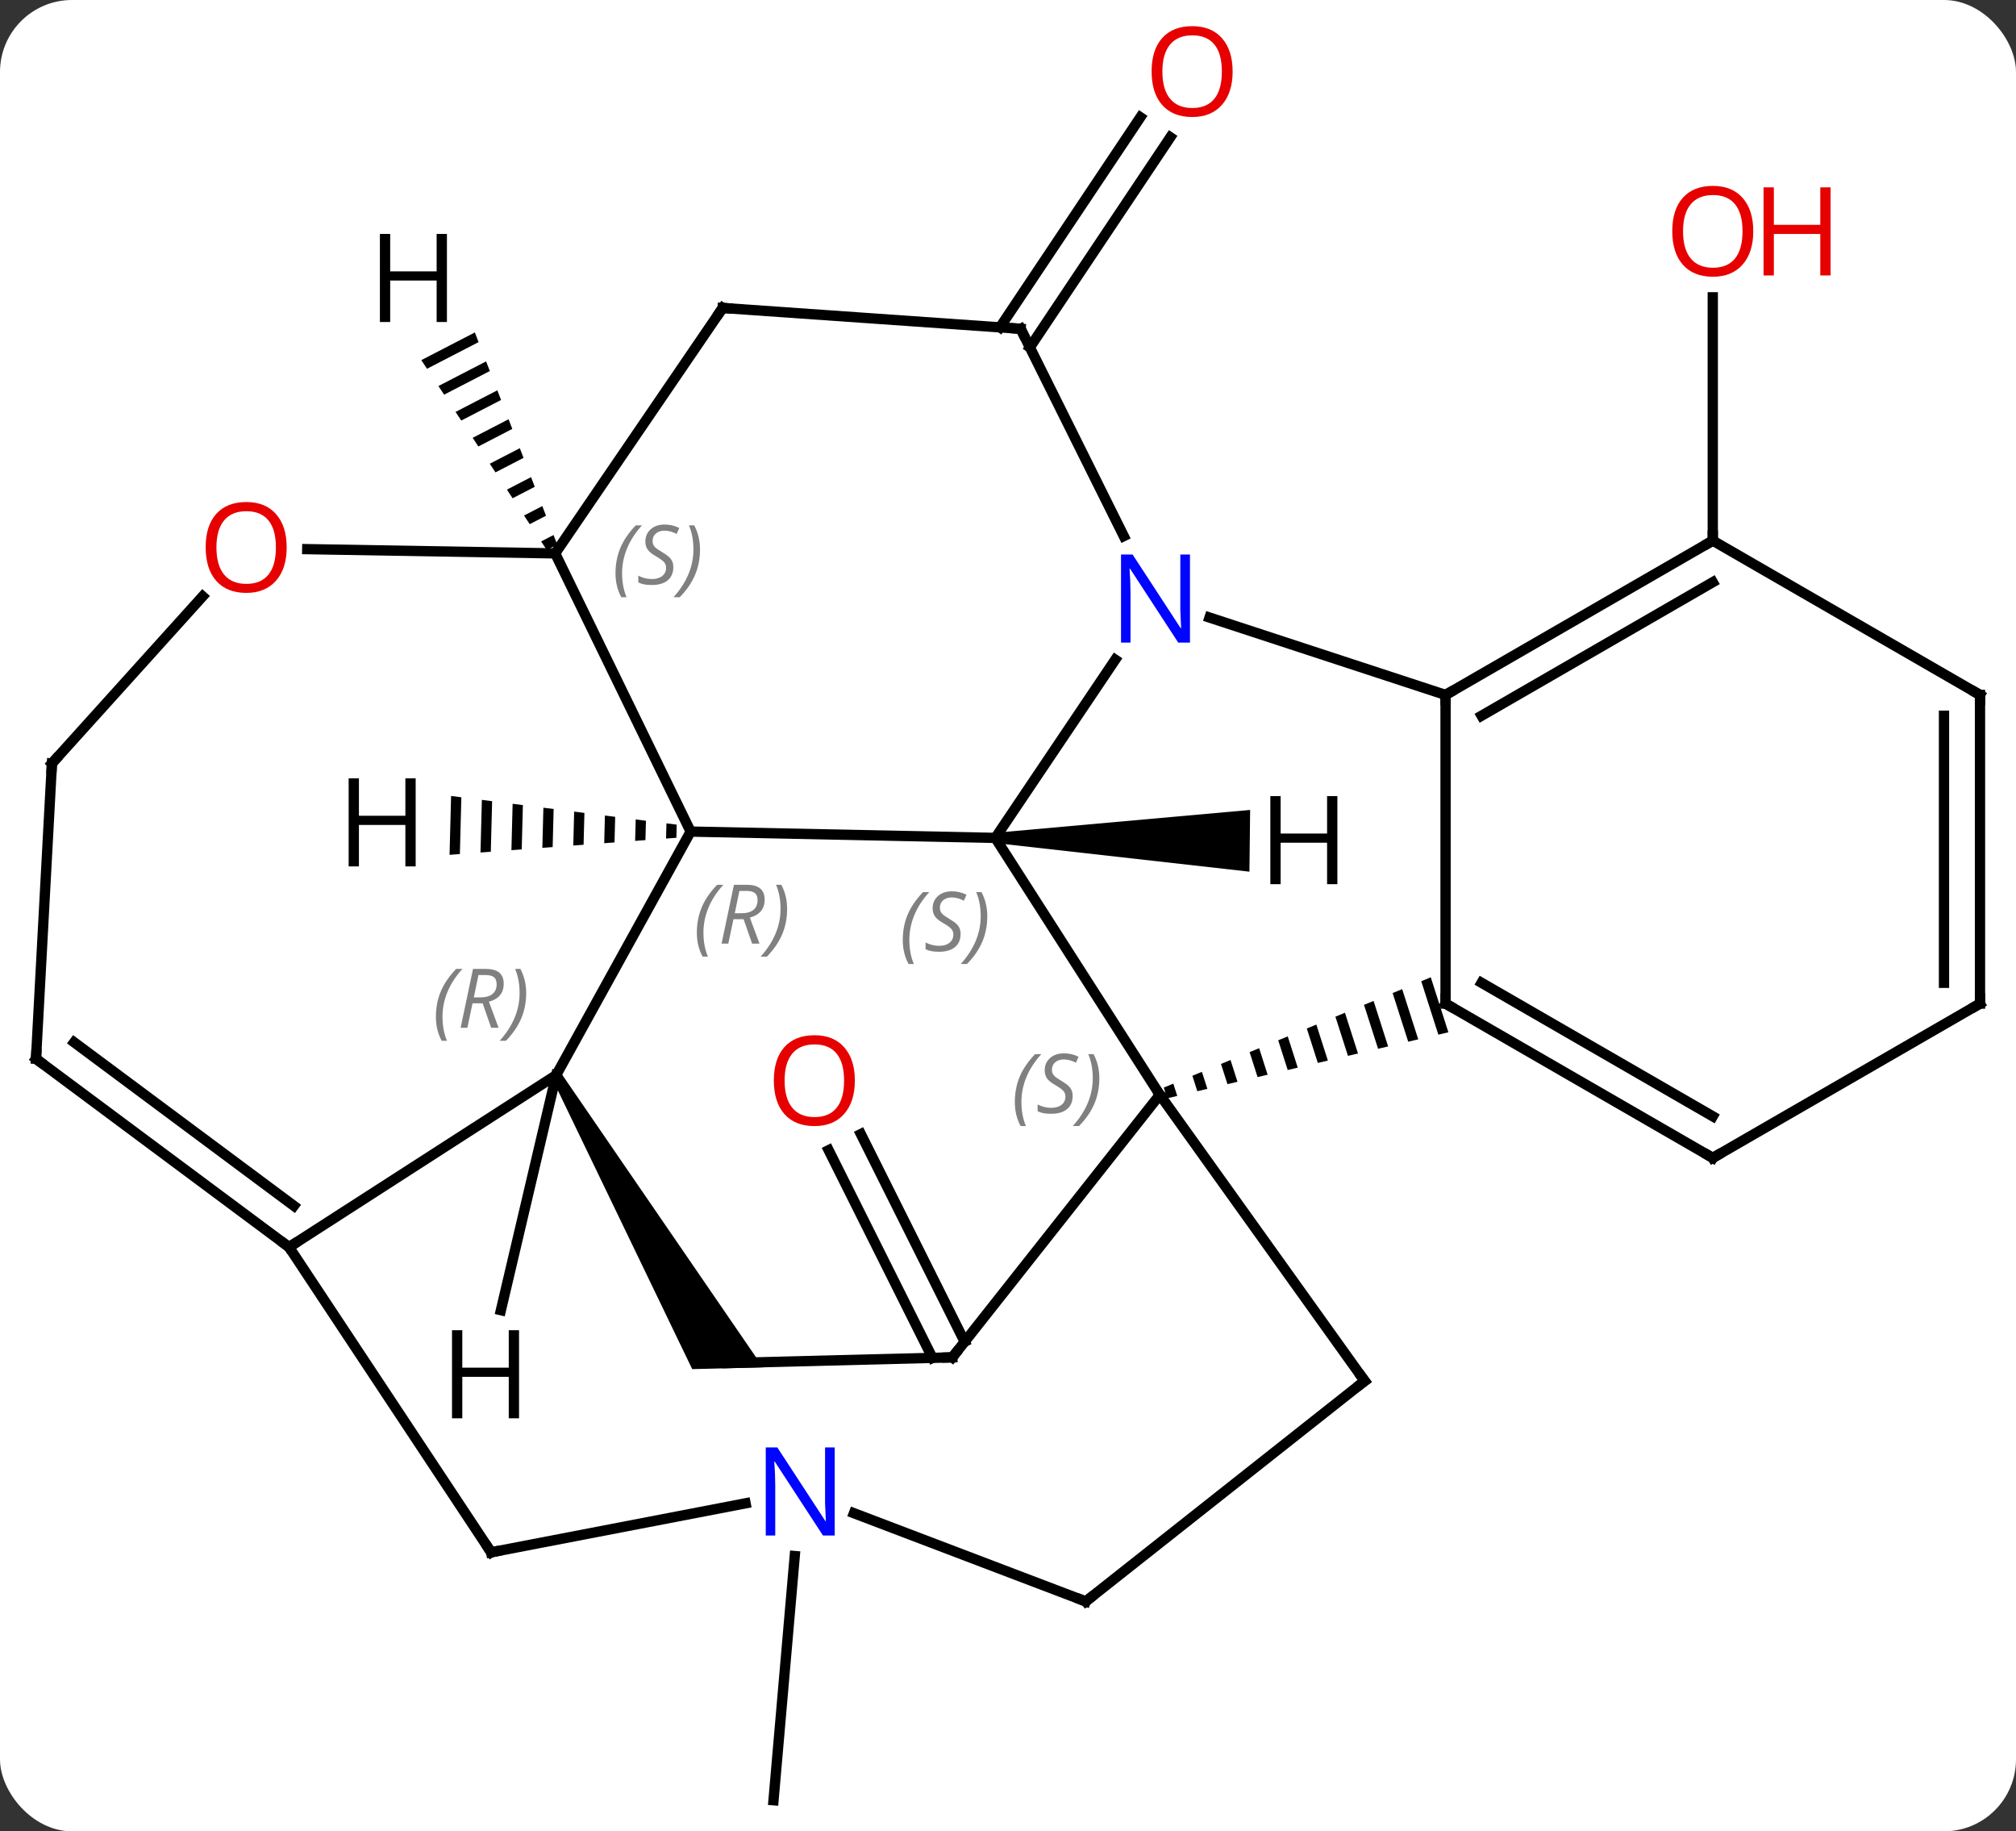 <svg width="196" viewBox="0 0 196 178" style="fill-opacity:1; color-rendering:auto; color-interpolation:auto; text-rendering:auto; stroke:black; stroke-linecap:square; stroke-miterlimit:10; shape-rendering:auto; stroke-opacity:1; fill:black; stroke-dasharray:none; font-weight:normal; stroke-width:1; font-family:'Open Sans'; font-style:normal; stroke-linejoin:miter; font-size:12; stroke-dashoffset:0; image-rendering:auto;" height="178" class="cas-substance-image" xmlns:xlink="http://www.w3.org/1999/xlink" xmlns="http://www.w3.org/2000/svg"><rect x="0" y="0" width="196" height="178" fill="#333333" stroke="none"/><svg class="cas-substance-single-component"><rect y="0" x="0" width="196" stroke="none" ry="7" rx="7" height="178" fill="white" class="cas-substance-group"/><svg y="0" x="0" width="196" viewBox="0 0 196 178" style="fill:black;" height="178" class="cas-substance-single-component-image"><svg><g><g transform="translate(98,91)" style="text-rendering:geometricPrecision; color-rendering:optimizeQuality; color-interpolation:linearRGB; stroke-linecap:butt; image-rendering:optimizeQuality;"><line y2="40.981" y1="20.794" x2="-7.344" x1="-17.438" style="fill:none;"/><line y2="39.416" y1="19.229" x2="-4.214" x1="-14.307" style="fill:none;"/><line y2="-59.181" y1="-79.603" x2="-0.784" x1="12.87" style="fill:none;"/><line y2="-57.235" y1="-77.658" x2="2.125" x1="15.78" style="fill:none;"/><line y2="-38.454" y1="-62.102" x2="68.52" x1="68.52" style="fill:none;"/><line y2="60.242" y1="83.979" x2="-20.733" x1="-22.797" style="fill:none;"/><line y2="-9.558" y1="15.408" x2="-1.233" x1="14.76" style="fill:none;"/><path style="stroke:none;" d="M41.103 3.99 L40.176 4.373 L41.838 9.564 L42.814 9.335 L41.103 3.99 ZM38.322 5.139 L37.395 5.522 L38.909 10.251 L39.885 10.022 L38.322 5.139 ZM35.541 6.287 L34.613 6.67 L35.98 10.939 L36.956 10.71 L36.956 10.71 L35.541 6.287 ZM32.759 7.436 L31.832 7.819 L31.832 7.819 L33.051 11.626 L33.051 11.626 L34.028 11.397 L32.759 7.436 ZM29.978 8.585 L29.051 8.967 L29.051 8.967 L30.122 12.314 L30.122 12.314 L31.099 12.085 L31.099 12.085 L29.978 8.585 ZM27.197 9.733 L26.27 10.116 L26.27 10.116 L27.194 13.001 L28.17 12.772 L28.17 12.772 L27.197 9.733 ZM24.416 10.882 L23.489 11.264 L23.489 11.264 L24.265 13.689 L24.265 13.689 L25.241 13.46 L25.241 13.46 L24.416 10.882 ZM21.634 12.03 L20.707 12.413 L20.707 12.413 L21.336 14.376 L21.336 14.376 L22.312 14.147 L22.312 14.147 L21.634 12.03 ZM18.853 13.179 L17.926 13.561 L17.926 13.561 L18.407 15.064 L18.407 15.064 L19.384 14.835 L19.384 14.835 L18.853 13.179 ZM16.072 14.327 L15.145 14.71 L15.145 14.71 L15.478 15.751 L15.478 15.751 L16.455 15.522 L16.072 14.327 Z"/><line y2="40.932" y1="15.408" x2="-5.412" x1="14.76" style="fill:none;"/><line y2="43.227" y1="15.408" x2="34.674" x1="14.76" style="fill:none;"/><line y2="-10.173" y1="-9.558" x2="-30.855" x1="-1.233" style="fill:none;"/><line y2="-26.881" y1="-9.558" x2="10.426" x1="-1.233" style="fill:none;"/><line y2="-23.454" y1="6.546" x2="42.54" x1="42.54" style="fill:none;"/><line y2="21.546" y1="6.546" x2="68.52" x1="42.54" style="fill:none;"/><line y2="17.505" y1="4.525" x2="68.52" x1="46.04" style="fill:none;"/><line y2="41.487" y1="40.932" x2="-27.276" x1="-5.412" style="fill:none;"/><line y2="64.656" y1="43.227" x2="7.56" x1="34.674" style="fill:none;"/><line y2="13.497" y1="-10.173" x2="-43.926" x1="-30.855" style="fill:none;"/><line y2="-37.212" y1="-10.173" x2="-44.025" x1="-30.855" style="fill:none;"/><line y2="-23.454" y1="-30.976" x2="42.54" x1="19.592" style="fill:none;"/><line y2="-59.04" y1="-38.894" x2="1.227" x1="11.255" style="fill:none;"/><line y2="-38.454" y1="-23.454" x2="68.52" x1="42.54" style="fill:none;"/><line y2="-34.413" y1="-21.433" x2="68.52" x1="46.04" style="fill:none;"/><line y2="6.546" y1="21.546" x2="94.5" x1="68.52" style="fill:none;"/><path style="stroke:none;" d="M-44.356 13.753 L-43.496 13.241 L-23.825 41.9 L-30.702 42.074 Z"/><line y2="56.08" y1="64.656" x2="-14.978" x1="7.56" style="fill:none;"/><line y2="30.219" y1="13.497" x2="-69.897" x1="-43.926" style="fill:none;"/><line y2="-61.068" y1="-37.212" x2="-27.741" x1="-44.025" style="fill:none;"/><line y2="-37.624" y1="-37.212" x2="-68.13" x1="-44.025" style="fill:none;"/><line y2="-61.068" y1="-59.04" x2="-27.741" x1="1.227" style="fill:none;"/><line y2="-23.454" y1="-38.454" x2="94.5" x1="68.52" style="fill:none;"/><line y2="-23.454" y1="6.546" x2="94.5" x1="94.5" style="fill:none;"/><line y2="-21.433" y1="4.525" x2="91" x1="91" style="fill:none;"/><line y2="59.88" y1="55.117" x2="-50.25" x1="-25.515" style="fill:none;"/><line y2="59.88" y1="30.219" x2="-50.25" x1="-69.897" style="fill:none;"/><line y2="11.913" y1="30.219" x2="-94.5" x1="-69.897" style="fill:none;"/><line y2="10.311" y1="26.205" x2="-90.79" x1="-69.429" style="fill:none;"/><line y2="-16.8" y1="-33.036" x2="-92.952" x1="-78.299" style="fill:none;"/><line y2="-16.8" y1="11.913" x2="-92.952" x1="-94.5" style="fill:none;"/><path style="stroke:none;" d="M-1.239 -9.058 L-1.227 -10.058 L23.541 -12.276 L23.472 -6.276 Z"/><path style="stroke:none;" d="M-33.206 -10.973 L-33.245 -9.495 L-33.245 -9.495 L-32.242 -9.57 L-32.242 -9.57 L-32.209 -10.847 L-32.209 -10.847 L-33.206 -10.973 ZM-36.197 -11.353 L-36.251 -9.269 L-36.251 -9.269 L-35.249 -9.344 L-35.249 -9.344 L-35.2 -11.227 L-35.2 -11.227 L-36.197 -11.353 ZM-39.188 -11.733 L-39.258 -9.043 L-39.258 -9.043 L-38.256 -9.118 L-38.256 -9.118 L-38.191 -11.607 L-38.191 -11.607 L-39.188 -11.733 ZM-42.179 -12.114 L-42.265 -8.817 L-42.265 -8.817 L-41.263 -8.892 L-41.263 -8.892 L-41.182 -11.987 L-41.182 -11.987 L-42.179 -12.114 ZM-45.17 -12.494 L-45.272 -8.591 L-45.272 -8.591 L-44.27 -8.666 L-44.27 -8.666 L-44.173 -12.367 L-45.17 -12.494 ZM-48.161 -12.874 L-48.279 -8.365 L-48.279 -8.365 L-47.277 -8.44 L-47.277 -8.44 L-47.164 -12.747 L-48.161 -12.874 ZM-51.152 -13.254 L-51.286 -8.139 L-51.286 -8.139 L-50.283 -8.214 L-50.283 -8.214 L-50.155 -13.127 L-51.152 -13.254 ZM-54.144 -13.634 L-54.293 -7.913 L-54.293 -7.913 L-53.29 -7.988 L-53.29 -7.988 L-53.146 -13.507 L-53.146 -13.507 L-54.144 -13.634 Z"/><line y2="36.346" y1="13.497" x2="-49.301" x1="-43.926" style="fill:none;"/><path style="stroke:none;" d="M-51.834 -58.687 L-57.039 -55.997 L-57.039 -55.997 L-56.484 -55.157 L-56.484 -55.157 L-51.47 -57.749 L-51.834 -58.687 ZM-50.742 -55.874 L-55.375 -53.479 L-55.375 -53.479 L-54.82 -52.64 L-50.377 -54.937 L-50.377 -54.937 L-50.742 -55.874 ZM-49.649 -53.062 L-53.711 -50.962 L-53.711 -50.962 L-53.156 -50.123 L-53.156 -50.123 L-49.285 -52.124 L-49.285 -52.124 L-49.649 -53.062 ZM-48.556 -50.249 L-52.047 -48.445 L-52.047 -48.445 L-51.492 -47.605 L-51.492 -47.605 L-48.192 -49.311 L-48.556 -50.249 ZM-47.464 -47.436 L-50.383 -45.927 L-49.828 -45.088 L-47.099 -46.498 L-47.464 -47.436 ZM-46.371 -44.623 L-48.718 -43.41 L-48.718 -43.41 L-48.164 -42.571 L-48.164 -42.571 L-46.007 -43.686 L-46.371 -44.623 ZM-45.278 -41.811 L-47.054 -40.893 L-47.054 -40.893 L-46.499 -40.053 L-46.499 -40.053 L-44.914 -40.873 L-44.914 -40.873 L-45.278 -41.811 ZM-44.185 -38.998 L-45.39 -38.375 L-45.39 -38.375 L-44.835 -37.536 L-43.821 -38.06 L-43.821 -38.06 L-44.185 -38.998 Z"/></g><g transform="translate(98,91)" style="fill:rgb(230,0,0); text-rendering:geometricPrecision; color-rendering:optimizeQuality; image-rendering:optimizeQuality; font-family:'Open Sans'; stroke:rgb(230,0,0); color-interpolation:linearRGB;"><path style="stroke:none;" d="M-14.89 14.03 Q-14.89 16.092 -15.93 17.272 Q-16.969 18.452 -18.812 18.452 Q-20.703 18.452 -21.734 17.288 Q-22.765 16.123 -22.765 14.014 Q-22.765 11.92 -21.734 10.772 Q-20.703 9.623 -18.812 9.623 Q-16.953 9.623 -15.922 10.795 Q-14.89 11.967 -14.89 14.03 ZM-21.719 14.03 Q-21.719 15.764 -20.976 16.67 Q-20.234 17.577 -18.812 17.577 Q-17.39 17.577 -16.664 16.678 Q-15.937 15.78 -15.937 14.03 Q-15.937 12.295 -16.664 11.405 Q-17.39 10.514 -18.812 10.514 Q-20.234 10.514 -20.976 11.412 Q-21.719 12.311 -21.719 14.03 Z"/><path style="stroke:none;" d="M21.838 -84.049 Q21.838 -81.987 20.799 -80.807 Q19.76 -79.627 17.917 -79.627 Q16.026 -79.627 14.995 -80.791 Q13.963 -81.956 13.963 -84.065 Q13.963 -86.159 14.995 -87.307 Q16.026 -88.456 17.917 -88.456 Q19.776 -88.456 20.807 -87.284 Q21.838 -86.112 21.838 -84.049 ZM15.01 -84.049 Q15.01 -82.315 15.753 -81.409 Q16.495 -80.502 17.917 -80.502 Q19.338 -80.502 20.065 -81.401 Q20.792 -82.299 20.792 -84.049 Q20.792 -85.784 20.065 -86.674 Q19.338 -87.565 17.917 -87.565 Q16.495 -87.565 15.753 -86.666 Q15.01 -85.768 15.01 -84.049 Z"/><path style="stroke:none;" d="M72.457 -68.524 Q72.457 -66.462 71.418 -65.282 Q70.379 -64.102 68.536 -64.102 Q66.645 -64.102 65.614 -65.266 Q64.582 -66.431 64.582 -68.54 Q64.582 -70.634 65.614 -71.782 Q66.645 -72.931 68.536 -72.931 Q70.395 -72.931 71.426 -71.759 Q72.457 -70.587 72.457 -68.524 ZM65.629 -68.524 Q65.629 -66.79 66.372 -65.884 Q67.114 -64.977 68.536 -64.977 Q69.957 -64.977 70.684 -65.876 Q71.411 -66.774 71.411 -68.524 Q71.411 -70.259 70.684 -71.149 Q69.957 -72.04 68.536 -72.04 Q67.114 -72.04 66.372 -71.141 Q65.629 -70.243 65.629 -68.524 Z"/><path style="stroke:none;" d="M79.973 -64.227 L78.973 -64.227 L78.973 -68.259 L74.457 -68.259 L74.457 -64.227 L73.457 -64.227 L73.457 -72.79 L74.457 -72.79 L74.457 -69.149 L78.973 -69.149 L78.973 -72.79 L79.973 -72.79 L79.973 -64.227 Z"/></g><g transform="translate(98,91)" style="font-size:8.4px; fill:gray; text-rendering:geometricPrecision; image-rendering:optimizeQuality; color-rendering:optimizeQuality; font-family:'Open Sans'; font-style:italic; stroke:gray; color-interpolation:linearRGB;"><path style="stroke:none;" d="M0.664 16.116 Q0.664 14.788 1.133 13.663 Q1.601 12.538 2.632 11.46 L3.242 11.46 Q2.273 12.522 1.789 13.694 Q1.304 14.866 1.304 16.1 Q1.304 17.428 1.742 18.444 L1.226 18.444 Q0.664 17.413 0.664 16.116 ZM6.286 15.522 Q6.286 16.35 5.739 16.803 Q5.193 17.257 4.193 17.257 Q3.786 17.257 3.474 17.202 Q3.161 17.147 2.88 17.007 L2.88 16.35 Q3.505 16.678 4.208 16.678 Q4.833 16.678 5.208 16.382 Q5.583 16.085 5.583 15.569 Q5.583 15.257 5.38 15.03 Q5.177 14.803 4.614 14.475 Q4.021 14.147 3.794 13.819 Q3.568 13.491 3.568 13.038 Q3.568 12.303 4.083 11.842 Q4.599 11.382 5.443 11.382 Q5.818 11.382 6.154 11.46 Q6.489 11.538 6.864 11.71 L6.599 12.303 Q6.349 12.147 6.029 12.061 Q5.708 11.975 5.443 11.975 Q4.911 11.975 4.591 12.249 Q4.271 12.522 4.271 12.991 Q4.271 13.194 4.341 13.342 Q4.411 13.491 4.552 13.624 Q4.693 13.757 5.114 14.007 Q5.677 14.35 5.88 14.546 Q6.083 14.741 6.185 14.975 Q6.286 15.21 6.286 15.522 ZM8.881 13.803 Q8.881 15.132 8.404 16.264 Q7.928 17.397 6.912 18.444 L6.303 18.444 Q8.24 16.288 8.24 13.803 Q8.24 12.475 7.803 11.46 L8.318 11.46 Q8.881 12.522 8.881 13.803 Z"/><path style="stroke:none;" d="M-10.231 0.368 Q-10.231 -0.96 -9.762 -2.085 Q-9.294 -3.21 -8.262 -4.288 L-7.653 -4.288 Q-8.622 -3.226 -9.106 -2.054 Q-9.591 -0.882 -9.591 0.352 Q-9.591 1.681 -9.153 2.696 L-9.669 2.696 Q-10.231 1.665 -10.231 0.368 ZM-4.609 -0.226 Q-4.609 0.603 -5.156 1.056 Q-5.702 1.509 -6.702 1.509 Q-7.109 1.509 -7.421 1.454 Q-7.734 1.399 -8.015 1.259 L-8.015 0.603 Q-7.39 0.931 -6.687 0.931 Q-6.062 0.931 -5.687 0.634 Q-5.312 0.337 -5.312 -0.179 Q-5.312 -0.491 -5.515 -0.718 Q-5.718 -0.944 -6.281 -1.272 Q-6.874 -1.601 -7.101 -1.929 Q-7.327 -2.257 -7.327 -2.71 Q-7.327 -3.444 -6.812 -3.905 Q-6.296 -4.366 -5.452 -4.366 Q-5.077 -4.366 -4.742 -4.288 Q-4.406 -4.21 -4.031 -4.038 L-4.296 -3.444 Q-4.546 -3.601 -4.867 -3.687 Q-5.187 -3.772 -5.452 -3.772 Q-5.984 -3.772 -6.304 -3.499 Q-6.624 -3.226 -6.624 -2.757 Q-6.624 -2.554 -6.554 -2.405 Q-6.484 -2.257 -6.343 -2.124 Q-6.202 -1.991 -5.781 -1.741 Q-5.218 -1.397 -5.015 -1.202 Q-4.812 -1.007 -4.71 -0.772 Q-4.609 -0.538 -4.609 -0.226 ZM-2.014 -1.944 Q-2.014 -0.616 -2.491 0.517 Q-2.967 1.649 -3.983 2.696 L-4.592 2.696 Q-2.655 0.54 -2.655 -1.944 Q-2.655 -3.272 -3.092 -4.288 L-2.577 -4.288 Q-2.014 -3.226 -2.014 -1.944 Z"/></g><g transform="translate(98,91)" style="stroke-linecap:butt; font-size:8.4px; text-rendering:geometricPrecision; image-rendering:optimizeQuality; color-rendering:optimizeQuality; font-family:'Open Sans'; font-style:italic; color-interpolation:linearRGB; stroke-miterlimit:5;"><path style="fill:none;" d="M42.54 6.046 L42.54 6.546 L42.973 6.796"/><path style="fill:none;" d="M-5.102 40.54 L-5.412 40.932 L-5.912 40.945"/><path style="fill:none;" d="M34.383 42.82 L34.674 43.227 L34.282 43.537"/><path style="fill:gray; stroke:none;" d="M-30.251 -0.344 Q-30.251 -1.673 -29.782 -2.798 Q-29.314 -3.923 -28.282 -5.001 L-27.673 -5.001 Q-28.642 -3.938 -29.126 -2.766 Q-29.61 -1.594 -29.61 -0.36 Q-29.61 0.968 -29.173 1.984 L-29.689 1.984 Q-30.251 0.952 -30.251 -0.344 ZM-26.691 -1.657 L-27.191 0.718 L-27.847 0.718 L-26.644 -5.001 L-25.394 -5.001 Q-23.66 -5.001 -23.66 -3.563 Q-23.66 -2.204 -25.097 -1.813 L-24.16 0.718 L-24.878 0.718 L-25.707 -1.657 L-26.691 -1.657 ZM-26.113 -4.407 Q-26.503 -2.485 -26.566 -2.235 L-25.91 -2.235 Q-25.16 -2.235 -24.753 -2.563 Q-24.347 -2.891 -24.347 -3.516 Q-24.347 -3.985 -24.605 -4.196 Q-24.863 -4.407 -25.457 -4.407 L-26.113 -4.407 ZM-21.474 -2.657 Q-21.474 -1.329 -21.95 -0.196 Q-22.427 0.937 -23.442 1.984 L-24.052 1.984 Q-22.114 -0.173 -22.114 -2.657 Q-22.114 -3.985 -22.552 -5.001 L-22.036 -5.001 Q-21.474 -3.938 -21.474 -2.657 Z"/></g><g transform="translate(98,91)" style="stroke-linecap:butt; fill:rgb(0,5,255); text-rendering:geometricPrecision; color-rendering:optimizeQuality; image-rendering:optimizeQuality; font-family:'Open Sans'; stroke:rgb(0,5,255); color-interpolation:linearRGB; stroke-miterlimit:5;"><path style="stroke:none;" d="M17.692 -28.541 L16.551 -28.541 L11.863 -35.728 L11.817 -35.728 Q11.91 -34.463 11.91 -33.416 L11.91 -28.541 L10.988 -28.541 L10.988 -37.103 L12.113 -37.103 L16.785 -29.947 L16.832 -29.947 Q16.832 -30.103 16.785 -30.963 Q16.738 -31.822 16.754 -32.197 L16.754 -37.103 L17.692 -37.103 L17.692 -28.541 Z"/><path style="fill:none; stroke:black;" d="M42.973 -23.704 L42.54 -23.454 L42.54 -22.954"/><path style="fill:none; stroke:black;" d="M68.087 21.296 L68.52 21.546 L68.953 21.296"/><path style="fill:none; stroke:black;" d="M7.952 64.346 L7.56 64.656 L7.093 64.478"/></g><g transform="translate(98,91)" style="stroke-linecap:butt; font-size:8.4px; fill:gray; text-rendering:geometricPrecision; image-rendering:optimizeQuality; color-rendering:optimizeQuality; font-family:'Open Sans'; font-style:italic; stroke:gray; color-interpolation:linearRGB; stroke-miterlimit:5;"><path style="stroke:none;" d="M-55.62 7.833 Q-55.62 6.505 -55.152 5.38 Q-54.683 4.255 -53.652 3.176 L-53.042 3.176 Q-54.011 4.239 -54.495 5.411 Q-54.98 6.583 -54.98 7.817 Q-54.98 9.145 -54.542 10.161 L-55.058 10.161 Q-55.62 9.13 -55.62 7.833 ZM-52.06 6.52 L-52.56 8.895 L-53.217 8.895 L-52.013 3.176 L-50.763 3.176 Q-49.029 3.176 -49.029 4.614 Q-49.029 5.973 -50.467 6.364 L-49.529 8.895 L-50.248 8.895 L-51.076 6.52 L-52.06 6.52 ZM-51.482 3.77 Q-51.873 5.692 -51.935 5.942 L-51.279 5.942 Q-50.529 5.942 -50.123 5.614 Q-49.717 5.286 -49.717 4.661 Q-49.717 4.192 -49.974 3.981 Q-50.232 3.77 -50.826 3.77 L-51.482 3.77 ZM-46.843 5.52 Q-46.843 6.848 -47.32 7.981 Q-47.796 9.114 -48.812 10.161 L-49.421 10.161 Q-47.484 8.005 -47.484 5.52 Q-47.484 4.192 -47.921 3.176 L-47.406 3.176 Q-46.843 4.239 -46.843 5.52 Z"/><path style="stroke:none;" d="M-38.16 -35.281 Q-38.16 -36.609 -37.691 -37.734 Q-37.222 -38.859 -36.191 -39.937 L-35.582 -39.937 Q-36.551 -38.875 -37.035 -37.703 Q-37.519 -36.531 -37.519 -35.297 Q-37.519 -33.968 -37.082 -32.953 L-37.597 -32.953 Q-38.16 -33.984 -38.16 -35.281 ZM-32.538 -35.875 Q-32.538 -35.047 -33.084 -34.593 Q-33.631 -34.14 -34.631 -34.14 Q-35.038 -34.14 -35.35 -34.195 Q-35.663 -34.25 -35.944 -34.39 L-35.944 -35.047 Q-35.319 -34.718 -34.616 -34.718 Q-33.991 -34.718 -33.616 -35.015 Q-33.241 -35.312 -33.241 -35.828 Q-33.241 -36.14 -33.444 -36.367 Q-33.647 -36.593 -34.209 -36.922 Q-34.803 -37.25 -35.03 -37.578 Q-35.256 -37.906 -35.256 -38.359 Q-35.256 -39.093 -34.741 -39.554 Q-34.225 -40.015 -33.381 -40.015 Q-33.006 -40.015 -32.67 -39.937 Q-32.334 -39.859 -31.959 -39.687 L-32.225 -39.093 Q-32.475 -39.25 -32.795 -39.336 Q-33.116 -39.422 -33.381 -39.422 Q-33.913 -39.422 -34.233 -39.148 Q-34.553 -38.875 -34.553 -38.406 Q-34.553 -38.203 -34.483 -38.054 Q-34.413 -37.906 -34.272 -37.773 Q-34.131 -37.64 -33.709 -37.39 Q-33.147 -37.047 -32.944 -36.851 Q-32.741 -36.656 -32.639 -36.422 Q-32.538 -36.187 -32.538 -35.875 ZM-29.943 -37.593 Q-29.943 -36.265 -30.42 -35.133 Q-30.896 -34 -31.912 -32.953 L-32.521 -32.953 Q-30.584 -35.109 -30.584 -37.593 Q-30.584 -38.922 -31.021 -39.937 L-30.506 -39.937 Q-29.943 -38.875 -29.943 -37.593 Z"/><path style="fill:none; stroke:black;" d="M1.45 -58.592 L1.227 -59.04 L0.728 -59.075"/><path style="fill:none; stroke:black;" d="M68.087 -38.204 L68.52 -38.454 L68.52 -38.954"/><path style="fill:none; stroke:black;" d="M94.067 6.796 L94.5 6.546 L94.5 6.046"/></g><g transform="translate(98,91)" style="stroke-linecap:butt; fill:rgb(0,5,255); text-rendering:geometricPrecision; color-rendering:optimizeQuality; image-rendering:optimizeQuality; font-family:'Open Sans'; stroke:rgb(0,5,255); color-interpolation:linearRGB; stroke-miterlimit:5;"><path style="stroke:none;" d="M-16.847 58.249 L-17.988 58.249 L-22.676 51.062 L-22.722 51.062 Q-22.629 52.327 -22.629 53.374 L-22.629 58.249 L-23.551 58.249 L-23.551 49.687 L-22.426 49.687 L-17.754 56.843 L-17.707 56.843 Q-17.707 56.687 -17.754 55.827 Q-17.801 54.968 -17.785 54.593 L-17.785 49.687 L-16.847 49.687 L-16.847 58.249 Z"/><path style="fill:none; stroke:black;" d="M-70.298 29.921 L-69.897 30.219 L-69.477 29.948"/><path style="fill:none; stroke:black;" d="M-28.023 -60.655 L-27.741 -61.068 L-27.242 -61.033"/><path style="fill:rgb(230,0,0); stroke:none;" d="M-70.129 -37.795 Q-70.129 -35.733 -71.169 -34.553 Q-72.208 -33.373 -74.051 -33.373 Q-75.942 -33.373 -76.973 -34.538 Q-78.004 -35.702 -78.004 -37.811 Q-78.004 -39.905 -76.973 -41.053 Q-75.942 -42.202 -74.051 -42.202 Q-72.192 -42.202 -71.161 -41.03 Q-70.129 -39.858 -70.129 -37.795 ZM-76.958 -37.795 Q-76.958 -36.061 -76.215 -35.155 Q-75.473 -34.248 -74.051 -34.248 Q-72.629 -34.248 -71.903 -35.147 Q-71.176 -36.045 -71.176 -37.795 Q-71.176 -39.53 -71.903 -40.42 Q-72.629 -41.311 -74.051 -41.311 Q-75.473 -41.311 -76.215 -40.413 Q-76.958 -39.514 -76.958 -37.795 Z"/><path style="fill:none; stroke:black;" d="M94.067 -23.704 L94.5 -23.454 L94.5 -22.954"/><path style="fill:none; stroke:black;" d="M-49.759 59.785 L-50.25 59.88 L-50.526 59.463"/><path style="fill:none; stroke:black;" d="M-94.099 12.211 L-94.5 11.913 L-94.473 11.414"/><path style="fill:none; stroke:black;" d="M-92.617 -17.171 L-92.952 -16.8 L-92.979 -16.301"/><path style="fill:black; stroke:none;" d="M32.022 -5.06 L31.022 -5.06 L31.022 -9.091 L26.506 -9.091 L26.506 -5.06 L25.506 -5.06 L25.506 -13.622 L26.506 -13.622 L26.506 -9.982 L31.022 -9.982 L31.022 -13.622 L32.022 -13.622 L32.022 -5.06 Z"/><path style="fill:black; stroke:none;" d="M-57.588 -6.788 L-58.588 -6.788 L-58.588 -10.819 L-63.104 -10.819 L-63.104 -6.788 L-64.104 -6.788 L-64.104 -15.35 L-63.104 -15.35 L-63.104 -11.71 L-58.588 -11.71 L-58.588 -15.35 L-57.588 -15.35 L-57.588 -6.788 Z"/><path style="fill:black; stroke:none;" d="M-47.538 46.855 L-48.538 46.855 L-48.538 42.824 L-53.054 42.824 L-53.054 46.855 L-54.054 46.855 L-54.054 38.293 L-53.054 38.293 L-53.054 41.933 L-48.538 41.933 L-48.538 38.293 L-47.538 38.293 L-47.538 46.855 Z"/><path style="fill:black; stroke:none;" d="M-54.549 -59.702 L-55.549 -59.702 L-55.549 -63.733 L-60.065 -63.733 L-60.065 -59.702 L-61.065 -59.702 L-61.065 -68.264 L-60.065 -68.264 L-60.065 -64.624 L-55.549 -64.624 L-55.549 -68.264 L-54.549 -68.264 L-54.549 -59.702 Z"/></g></g></svg></svg></svg></svg>